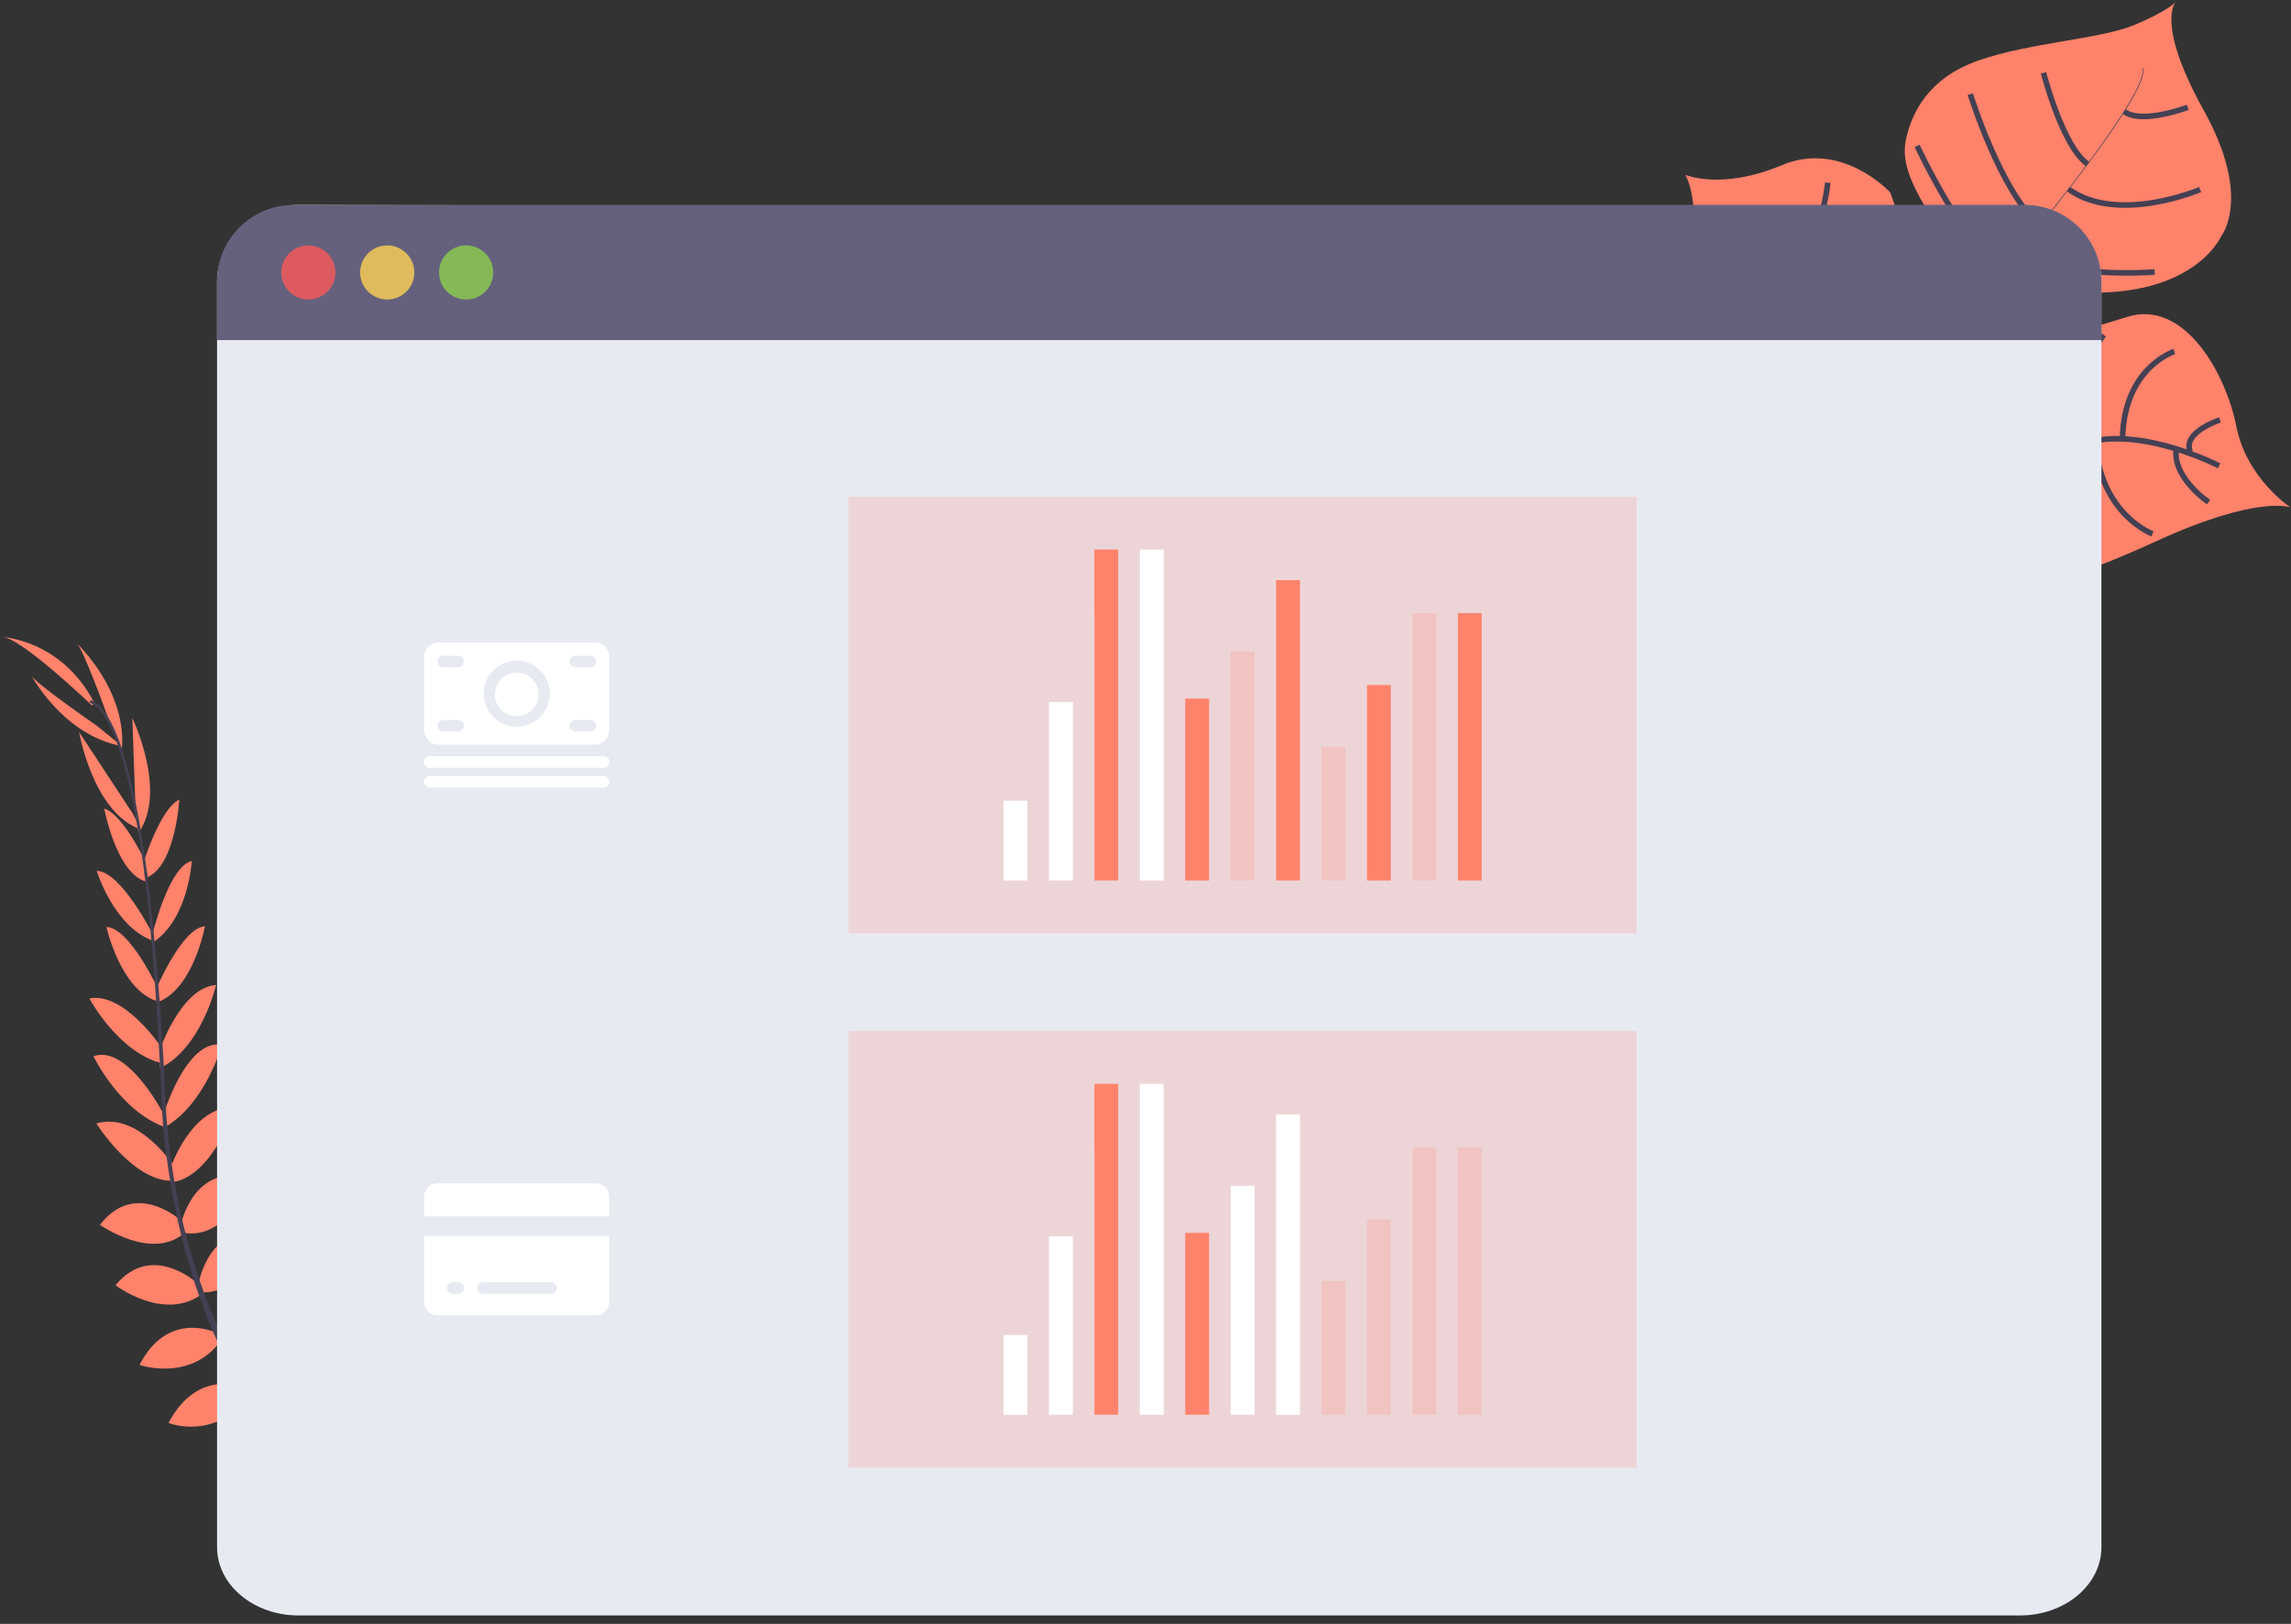 <?xml version="1.0" encoding="UTF-8"?>
<svg width="206px" height="146px" viewBox="0 0 206 146" version="1.1" xmlns="http://www.w3.org/2000/svg" xmlns:xlink="http://www.w3.org/1999/xlink">
    <rect x="0" y="0" width="206" height="146" fill="#333333" stroke="none"/>
    <!-- Generator: sketchtool 57.1 (101010) - https://sketch.com -->
    <title>58E9D08B-EF1C-4D9A-9E5E-4B0C84F631AB</title>
    <desc>Created with sketchtool.</desc>
    <g id="Finances" stroke="none" stroke-width="1" fill="none" fill-rule="evenodd">
        <g id="Dashboard---Finances---Empty-State" transform="translate(-478, -724)">
            <g id="Group-8-Copy-2" transform="translate(156, 696)">
                <g id="undraw_revenue_3osh" transform="translate(322, 28)">
                    <path d="M205.955,45.623 C205.955,45.623 203.082,44.458 193.942,48.634 C184.802,52.811 183.661,52.285 181.293,51.646 C178.926,51.006 177.609,50.853 175.068,47.36 C175.068,47.36 173.28,37.686 171.548,36.186 C169.816,34.686 162.459,37.041 162.459,37.041 C162.459,37.041 153.64,39.06 151.959,27.305 C151.959,27.305 153.151,18.439 151.527,15.719 C151.527,15.719 154.806,17.129 160.216,14.851 C165.626,12.574 169.959,17.298 169.959,17.298 C169.959,17.298 171.323,20.823 171.18,22.923 C171.037,25.024 171.902,25.814 174.483,24.806 C174.483,24.806 175.751,23.006 173.955,20.033 C172.159,17.059 170.878,14.844 171.38,12.533 C171.882,10.221 173.321,7.022 177.95,5.42 C182.58,3.819 188.867,3.51 191.886,2.257 C194.904,1.003 195.634,0.186 195.634,0.186 C195.634,0.186 193.778,2.042 198.152,9.913 C202.527,17.784 199.739,21.205 199.739,21.205 C199.739,21.205 197.411,26.738 187.136,26.287 C187.136,26.287 177.234,26.648 182.633,30.838 C182.633,30.838 186.089,30.136 191.257,28.496 C196.426,26.857 200.158,33.621 201.084,38.328 C202.01,43.035 205.955,45.623 205.955,45.623 Z" id="Path" fill="#FF826B" fill-rule="nonzero"></path>
                    <path d="M192.646,6.156 L192.699,6.143 C193.097,7.649 188.671,13.671 184.889,18.476 L184.843,18.442 C190.18,11.674 192.951,7.312 192.646,6.156 Z" id="Path" fill="#444053" fill-rule="nonzero"></path>
                    <path d="M184.923,18.343 L184.945,18.405 C181.927,22.237 178.122,26.81 175.081,30.198 C174.793,30.521 174.504,30.86 174.227,31.206 L174.14,31.137 C174.419,30.789 174.706,30.448 174.998,30.124 C178.039,26.738 181.903,22.174 184.923,18.343 Z" id="Path" fill="#444053" fill-rule="nonzero"></path>
                    <path d="M174.213,31.045 L174.274,31.148 C168.739,38.042 168.373,48.747 168.36,48.839 L167.192,47.496 C167.211,47.402 168.639,37.987 174.213,31.045 Z" id="Path" fill="#444053" fill-rule="nonzero"></path>
                    <path d="M199.535,41.883 C199.535,41.883 193.008,38.496 187.922,39.713 C182.836,40.931 171.384,35.42 171.384,35.42 C171.384,35.42 166.522,33.45 165.536,31.203 C165.536,31.203 162.199,27.685 162.008,25.861 C161.818,24.038 158.571,19.462 156.452,19.287" id="Path" stroke="#444053" stroke-width="0.5"></path>
                    <path d="M198.59,45.143 C198.59,45.143 195.304,42.934 195.685,40.359" id="Path" stroke="#444053" stroke-width="0.5"></path>
                    <path d="M193.548,47.996 C193.548,47.996 188.848,46.293 188.375,39.617" id="Path" stroke="#444053" stroke-width="0.5"></path>
                    <path d="M185.962,49.724 C185.962,49.724 181.471,46.005 182.961,39.508" id="Path" stroke="#444053" stroke-width="0.5"></path>
                    <path d="M176.849,47.906 C176.849,47.906 173.855,41.648 176.519,37.575" id="Path" stroke="#444053" stroke-width="0.5"></path>
                    <path d="M199.611,37.758 C199.611,37.758 196.215,38.834 196.941,40.619" id="Path" stroke="#444053" stroke-width="0.5"></path>
                    <path d="M195.508,31.602 C195.508,31.602 190.959,33.041 190.852,39.461" id="Path" stroke="#444053" stroke-width="0.5"></path>
                    <path d="M189.165,30.12 C189.165,30.12 185.026,35.219 185.328,39.853" id="Path" stroke="#444053" stroke-width="0.5"></path>
                    <path d="M181.925,32.119 C181.925,32.119 177.813,36.041 178.341,38.223" id="Path" stroke="#444053" stroke-width="0.5"></path>
                    <path d="M179.435,30.734 C179.435,30.734 175.579,31.425 175.04,30.169" id="Path" stroke="#444053" stroke-width="0.5"></path>
                    <path d="M174.425,26.089 C174.425,26.089 176.373,28.664 176.877,28.088" id="Path" stroke="#444053" stroke-width="0.5"></path>
                    <path d="M193.738,24.461 C193.738,24.461 184.017,25.165 181.818,22.242" id="Path" stroke="#444053" stroke-width="0.5"></path>
                    <path d="M172.38,13.118 C172.38,13.118 176.941,22.886 180.252,24.13" id="Path" stroke="#444053" stroke-width="0.5"></path>
                    <path d="M177.164,8.465 C177.164,8.465 179.965,17.45 183.436,20.255" id="Path" stroke="#444053" stroke-width="0.5"></path>
                    <path d="M197.828,17.04 C197.828,17.04 190.437,20.206 185.998,17.004" id="Path" stroke="#444053" stroke-width="0.5"></path>
                    <path d="M183.749,6.55 C183.749,6.55 185.438,13.156 187.711,14.75" id="Path" stroke="#444053" stroke-width="0.5"></path>
                    <path d="M196.713,9.649 C196.713,9.649 192.563,11.217 191.007,10.026" id="Path" stroke="#444053" stroke-width="0.5"></path>
                    <path d="M170.867,28.248 C170.867,28.248 170.855,34.005 169.294,34.413" id="Path" stroke="#444053" stroke-width="0.5"></path>
                    <path d="M158.024,35.706 C158.024,35.706 164.262,36.237 167.139,33.038" id="Path" stroke="#444053" stroke-width="0.5"></path>
                    <path d="M169.256,21.446 C169.256,21.446 167.747,27.28 163.581,28.858" id="Path" stroke="#444053" stroke-width="0.5"></path>
                    <path d="M154.281,29.556 C154.281,29.556 158.697,31.088 162.495,27.186" id="Path" stroke="#444053" stroke-width="0.5"></path>
                    <path d="M164.345,16.427 C164.345,16.427 163.928,21.386 161.227,23.706" id="Path" stroke="#444053" stroke-width="0.5"></path>
                    <path d="M154.449,21.999 C154.449,21.999 158.114,22.024 158.977,20.832" id="Path" stroke="#444053" stroke-width="0.5"></path>
                    <path d="M35.637,139.952 C35.637,139.952 38.148,138.299 40.636,139.476 C40.636,139.476 39.87,140.947 36.72,140.808 L35.637,139.952 Z" id="Path" fill="#FF826B" fill-rule="nonzero"></path>
                    <path d="M35.329,140.04 C35.329,140.04 34.565,142.95 36.48,144.917 C36.48,144.917 37.633,143.72 36.49,140.789 L35.329,140.04 Z" id="Path" fill="#FF826B" fill-rule="nonzero"></path>
                    <path d="M32.198,137.255 C32.198,137.255 32.387,134.785 37.97,135.604 C37.97,135.604 37.997,137.196 36.035,137.951 C34.073,138.706 33.177,138.07 32.198,137.255 Z" id="Path" fill="#FF826B" fill-rule="nonzero"></path>
                    <path d="M31.855,137.238 C31.855,137.238 29.493,137.991 31.598,143.221 C31.598,143.221 33.156,142.875 33.432,140.795 C33.707,138.715 32.879,137.994 31.855,137.238 Z" id="Path" fill="#FF826B" fill-rule="nonzero"></path>
                    <path d="M28.691,133.728 C28.691,133.728 28.372,129.666 34.081,130.084 C34.081,130.084 34.486,133.76 29.7,134.705 L28.691,133.728 Z" id="Path" fill="#FF826B" fill-rule="nonzero"></path>
                    <path d="M24.92,129.151 C24.92,129.151 25.701,124.549 31.407,125.921 C31.407,125.921 31.43,129.9 25.85,130.25 L24.92,129.151 Z" id="Path" fill="#FF826B" fill-rule="nonzero"></path>
                    <path d="M22.162,124.412 C22.162,124.412 23.482,119.917 29.127,121.27 C29.127,121.27 27.782,125.302 22.537,125.24 L22.162,124.412 Z" id="Path" fill="#FF826B" fill-rule="nonzero"></path>
                    <path d="M19.544,119.782 C19.544,119.782 20.824,115.129 26.282,116.526 C26.282,116.526 24.46,120.947 19.902,120.574 L19.544,119.782 Z" id="Path" fill="#FF826B" fill-rule="nonzero"></path>
                    <path d="M17.855,115.383 C17.855,115.383 18.84,109.694 23.93,110.953 C23.93,110.953 22.451,116.129 18.231,116.211 L17.855,115.383 Z" id="Path" fill="#FF826B" fill-rule="nonzero"></path>
                    <path d="M16.272,110.07 C16.272,110.07 17.455,104.336 22.6,106.003 C22.6,106.003 20.579,111.423 16.631,110.863 L16.272,110.07 Z" id="Path" fill="#FF826B" fill-rule="nonzero"></path>
                    <path d="M15.293,105.12 C15.293,105.12 17.169,99.384 21.151,99.54 C21.151,99.54 19.232,105.598 15.625,106.27 L15.293,105.12 Z" id="Path" fill="#FF826B" fill-rule="nonzero"></path>
                    <path d="M14.671,100.301 C14.671,100.301 16.712,93.395 19.953,93.93 C19.953,93.93 18.54,99.199 14.786,101.377 L14.671,100.301 Z" id="Path" fill="#FF826B" fill-rule="nonzero"></path>
                    <path d="M14.316,94.538 C14.316,94.538 16.231,88.784 19.43,88.558 C19.43,88.558 18.127,94.22 14.388,96.036 L14.316,94.538 Z" id="Path" fill="#FF826B" fill-rule="nonzero"></path>
                    <path d="M13.93,89.172 C13.93,89.172 16.318,83.411 18.431,83.281 C18.431,83.281 17.395,88.954 14.141,90.117 L13.93,89.172 Z" id="Path" fill="#FF826B" fill-rule="nonzero"></path>
                    <path d="M13.664,84.175 C13.664,84.175 15.131,77.919 17.248,77.4 C17.248,77.4 16.959,82.515 13.88,84.642 L13.664,84.175 Z" id="Path" fill="#FF826B" fill-rule="nonzero"></path>
                    <path d="M12.871,77.642 C12.871,77.642 14.414,72.657 16.123,71.896 C16.123,71.896 15.786,77.774 13.267,78.86 L12.871,77.642 Z" id="Path" fill="#FF826B" fill-rule="nonzero"></path>
                    <path d="M12.209,73.34 L11.898,64.549 C11.898,64.549 15.09,71.185 12.445,74.891 L12.209,73.34 Z" id="Path" fill="#FF826B" fill-rule="nonzero"></path>
                    <path d="M9.742,64.604 C9.742,64.604 7.44,58.184 6.887,57.828 C6.887,57.828 11.402,61.993 10.96,67.351 L9.742,64.604 Z" id="Path" fill="#FF826B" fill-rule="nonzero"></path>
                    <path d="M28.536,133.707 C28.536,133.707 24.488,133.178 24.609,138.886 C24.609,138.886 28.268,139.481 29.463,134.761 L28.536,133.707 Z" id="Path" fill="#FF826B" fill-rule="nonzero"></path>
                    <path d="M24.728,128.998 C24.728,128.998 20.049,128.981 20.43,134.832 C20.43,134.832 24.356,135.533 25.652,130.109 L24.728,128.998 Z" id="Path" fill="#FF826B" fill-rule="nonzero"></path>
                    <path d="M22.117,124.79 C22.117,124.79 17.87,122.812 15.152,127.931 C15.152,127.931 19.076,129.585 22.492,125.618 L22.117,124.79 Z" id="Path" fill="#FF826B" fill-rule="nonzero"></path>
                    <path d="M19.449,119.825 C19.449,119.825 15.101,117.71 12.547,122.721 C12.547,122.721 17.074,124.276 19.808,120.617 L19.449,119.825 Z" id="Path" fill="#FF826B" fill-rule="nonzero"></path>
                    <path d="M17.91,115.508 C17.91,115.508 13.726,111.518 10.385,115.553 C10.385,115.553 14.661,118.835 18.102,116.396 L17.91,115.508 Z" id="Path" fill="#FF826B" fill-rule="nonzero"></path>
                    <path d="M16.51,109.935 C16.51,109.935 12.3,105.854 8.985,110.123 C8.985,110.123 13.713,113.469 16.659,110.791 L16.51,109.935 Z" id="Path" fill="#FF826B" fill-rule="nonzero"></path>
                    <path d="M15.729,104.962 C15.729,104.962 12.486,99.881 8.666,101.01 C8.666,101.01 12.032,106.404 15.693,106.163 L15.729,104.962 Z" id="Path" fill="#FF826B" fill-rule="nonzero"></path>
                    <path d="M14.767,100.269 C14.767,100.269 11.494,93.853 8.406,94.967 C8.406,94.967 10.762,99.898 14.85,101.347 L14.767,100.269 Z" id="Path" fill="#FF826B" fill-rule="nonzero"></path>
                    <path d="M14.541,94.205 C14.541,94.205 11.181,89.153 8.032,89.77 C8.032,89.77 10.779,94.891 14.867,95.665 L14.541,94.205 Z" id="Path" fill="#FF826B" fill-rule="nonzero"></path>
                    <path d="M14.284,89.059 C14.284,89.059 11.681,83.392 9.568,83.343 C9.568,83.343 10.819,88.971 14.114,90.011 L14.284,89.059 Z" id="Path" fill="#FF826B" fill-rule="nonzero"></path>
                    <path d="M13.769,84.051 C13.769,84.051 10.873,78.312 8.698,78.301 C8.698,78.301 10.181,83.208 13.671,84.557 L13.769,84.051 Z" id="Path" fill="#FF826B" fill-rule="nonzero"></path>
                    <path d="M13.333,77.989 C13.333,77.989 11.168,73.238 9.372,72.7 C9.372,72.7 10.455,78.489 13.092,79.248 L13.333,77.989 Z" id="Path" fill="#FF826B" fill-rule="nonzero"></path>
                    <path d="M11.956,73.174 L7.114,65.821 C7.114,65.821 8.353,73.075 12.658,74.577 L11.956,73.174 Z" id="Path" fill="#FF826B" fill-rule="nonzero"></path>
                    <path d="M8.63,65.196 C8.63,65.196 3.007,61.323 2.803,60.704 C2.803,60.704 5.673,66.13 10.975,67.086 L8.63,65.196 Z" id="Path" fill="#FF826B" fill-rule="nonzero"></path>
                    <path d="M8.295,63.454 C8.295,63.454 1.837,57.262 0.183,57.267 C0.183,57.267 5.508,57.51 8.444,63.124 L8.295,63.454 Z" id="Path" fill="#FF826B" fill-rule="nonzero"></path>
                    <path d="M13.277,78.907 L13.041,78.937 C11.828,69.461 10.059,63.862 8.059,63.169 L8.138,62.945 C10.258,63.679 12.028,69.199 13.277,78.907 Z" id="Path" fill="#444053" fill-rule="nonzero"></path>
                    <path d="M15.054,101.563 L14.699,101.593 C14.624,100.709 14.567,99.804 14.528,98.902 C14.19,91.058 13.664,83.857 12.973,78.457 L13.179,78.205 C13.871,83.612 14.545,91.033 14.877,98.885 C14.924,99.783 14.975,100.683 15.054,101.563 Z" id="Path" fill="#444053" fill-rule="nonzero"></path>
                    <path d="M42.268,144.455 C42.205,144.427 35.95,141.642 29.455,134.992 C25.652,131.101 22.491,126.632 20.089,121.754 C17.087,115.66 15.258,108.168 14.644,100.886 L15.022,101.059 C16.401,117.403 23.858,128.577 29.789,134.654 C36.22,141.241 42.405,144.002 42.468,144.028 L42.268,144.455 Z" id="Path" fill="#444053" fill-rule="nonzero"></path>
                    <path d="M188.954,25.27 L188.954,139.105 C188.954,142.492 185.681,145.242 181.638,145.242 L26.831,145.242 C22.79,145.242 19.517,142.489 19.517,139.105 L19.517,25.27 C19.517,21.883 22.79,18.422 26.831,18.422 L181.631,18.798 C185.672,18.796 188.954,21.879 188.954,25.27 Z" id="Path" fill="#E8EAF2" fill-rule="nonzero"></path>
                    <path d="M188.954,25.304 L188.954,30.574 L19.517,30.574 L19.517,25.304 C19.517,21.503 22.606,18.422 26.416,18.422 L182.048,18.422 C183.879,18.42 185.635,19.144 186.93,20.435 C188.226,21.726 188.954,23.478 188.954,25.304 Z" id="Path" fill="#65617D" fill-rule="nonzero"></path>
                    <ellipse id="Oval" fill="#FA5959" fill-rule="nonzero" opacity="0.8" cx="27.725" cy="24.497" rx="2.437" ry="2.432"></ellipse>
                    <ellipse id="Oval" fill="#FED253" fill-rule="nonzero" opacity="0.8" cx="34.82" cy="24.497" rx="2.437" ry="2.432"></ellipse>
                    <ellipse id="Oval" fill="#8CCF4D" fill-rule="nonzero" opacity="0.8" cx="41.913" cy="24.497" rx="2.437" ry="2.432"></ellipse>
                    <path d="M54.264,67.991 L38.657,67.991 C38.464,67.98 38.28,68.076 38.18,68.241 C38.08,68.406 38.08,68.613 38.18,68.778 C38.28,68.944 38.464,69.04 38.657,69.028 L54.264,69.028 C54.457,69.04 54.64,68.944 54.741,68.778 C54.841,68.613 54.841,68.406 54.741,68.241 C54.64,68.076 54.457,67.98 54.264,67.991 L54.264,67.991 Z M54.264,69.77 L38.657,69.77 C38.37,69.77 38.136,70.002 38.136,70.289 C38.136,70.576 38.37,70.809 38.657,70.809 L54.264,70.809 C54.551,70.809 54.784,70.576 54.784,70.289 C54.784,70.002 54.551,69.77 54.264,69.77 L54.264,69.77 Z M53.481,57.766 L39.442,57.766 C38.722,57.767 38.138,58.348 38.136,59.066 L38.136,65.654 C38.138,66.372 38.722,66.953 39.442,66.954 L53.481,66.954 C54.2,66.952 54.782,66.371 54.784,65.654 L54.784,59.066 C54.782,58.349 54.2,57.768 53.481,57.766 L53.481,57.766 Z M41.183,65.774 L39.846,65.774 C39.558,65.774 39.325,65.542 39.325,65.255 C39.325,64.968 39.558,64.735 39.846,64.735 L41.183,64.735 C41.471,64.735 41.704,64.968 41.704,65.255 C41.704,65.542 41.471,65.774 41.183,65.774 L41.183,65.774 Z M41.183,59.991 L39.846,59.991 C39.558,59.991 39.325,59.758 39.325,59.471 C39.325,59.184 39.558,58.952 39.846,58.952 L41.183,58.952 C41.471,58.952 41.704,59.184 41.704,59.471 C41.704,59.758 41.471,59.991 41.183,59.991 L41.183,59.991 Z M46.465,65.328 C44.823,65.328 43.492,64 43.492,62.362 C43.492,60.724 44.823,59.396 46.465,59.396 C48.107,59.396 49.438,60.724 49.438,62.362 C49.436,64.001 48.104,65.328 46.461,65.328 L46.465,65.328 Z M53.081,65.774 L51.743,65.774 C51.456,65.774 51.223,65.542 51.223,65.255 C51.223,64.968 51.456,64.735 51.743,64.735 L53.081,64.735 C53.368,64.735 53.602,64.968 53.602,65.255 C53.602,65.542 53.368,65.774 53.081,65.774 L53.081,65.774 Z M53.081,59.991 L51.743,59.991 C51.456,59.991 51.223,59.758 51.223,59.471 C51.223,59.184 51.456,58.952 51.743,58.952 L53.081,58.952 C53.368,58.952 53.602,59.184 53.602,59.471 C53.602,59.758 53.368,59.991 53.081,59.991 L53.081,59.991 Z" id="Shape" fill="#FFFFFF" fill-rule="nonzero"></path>
                    <ellipse id="Oval" fill="#FFFFFF" fill-rule="nonzero" cx="46.461" cy="62.434" rx="1.969" ry="1.965"></ellipse>
                    <rect id="Rectangle" fill="#FF826B" fill-rule="nonzero" opacity="0.2" x="76.295" y="44.657" width="70.872" height="39.256"></rect>
                    <rect id="Rectangle" fill="#FF826B" fill-rule="nonzero" opacity="0.2" x="76.295" y="92.695" width="70.872" height="39.256"></rect>
                    <rect id="Rectangle" fill="#FFFFFF" fill-rule="nonzero" x="90.233" y="71.992" width="2.145" height="7.171"></rect>
                    <rect id="Rectangle" fill="#FFFFFF" fill-rule="nonzero" x="94.317" y="63.115" width="2.145" height="16.048"></rect>
                    <rect id="Rectangle" fill="#DFE3EF" fill-rule="nonzero" x="98.403" y="55.116" width="2.145" height="24.047"></rect>
                    <rect id="Rectangle" fill="#FFFFFF" fill-rule="nonzero" x="102.489" y="49.41" width="2.145" height="29.753"></rect>
                    <rect id="Rectangle" fill="#FF826B" fill-rule="nonzero" x="98.403" y="49.41" width="2.145" height="29.753"></rect>
                    <rect id="Rectangle" fill="#FF826B" fill-rule="nonzero" x="106.573" y="62.808" width="2.145" height="16.355"></rect>
                    <rect id="Rectangle" fill="#FF826B" fill-rule="nonzero" opacity="0.2" x="110.659" y="58.581" width="2.145" height="20.582"></rect>
                    <rect id="Rectangle" fill="#FF826B" fill-rule="nonzero" x="114.743" y="52.161" width="2.145" height="27.002"></rect>
                    <rect id="Rectangle" fill="#FF826B" fill-rule="nonzero" opacity="0.2" x="118.829" y="67.139" width="2.145" height="12.024"></rect>
                    <rect id="Rectangle" fill="#FF826B" fill-rule="nonzero" x="122.915" y="61.587" width="2.145" height="17.577"></rect>
                    <rect id="Rectangle" fill="#FF826B" fill-rule="nonzero" opacity="0.2" x="126.999" y="55.116" width="2.145" height="24.047"></rect>
                    <rect id="Rectangle" fill="#FF826B" fill-rule="nonzero" x="131.085" y="55.116" width="2.145" height="24.047"></rect>
                    <path d="M54.779,107.577 C54.777,106.923 54.246,106.393 53.59,106.391 L39.327,106.391 C38.671,106.393 38.14,106.922 38.136,107.577 L38.136,109.357 L54.779,109.357 L54.779,107.577 Z M38.131,117.068 C38.133,117.723 38.665,118.253 39.321,118.255 L53.59,118.255 C54.246,118.253 54.778,117.722 54.779,117.068 L54.779,111.143 L38.136,111.143 L38.131,117.068 Z M43.413,115.289 L49.508,115.289 C49.701,115.278 49.885,115.374 49.985,115.539 C50.085,115.704 50.085,115.911 49.985,116.076 C49.885,116.242 49.701,116.338 49.508,116.326 L43.413,116.326 C43.138,116.31 42.923,116.082 42.923,115.808 C42.923,115.533 43.138,115.306 43.413,115.289 L43.413,115.289 Z M40.738,115.289 L41.183,115.289 C41.376,115.278 41.56,115.374 41.66,115.539 C41.76,115.704 41.76,115.911 41.66,116.076 C41.56,116.242 41.376,116.338 41.183,116.326 L40.738,116.326 C40.545,116.338 40.361,116.242 40.261,116.076 C40.161,115.911 40.161,115.704 40.261,115.539 C40.361,115.374 40.545,115.278 40.738,115.289 L40.738,115.289 Z" id="Shape" fill="#FFFFFF" fill-rule="nonzero"></path>
                    <rect id="Rectangle" fill="#FFFFFF" fill-rule="nonzero" x="90.233" y="120.028" width="2.145" height="7.171"></rect>
                    <rect id="Rectangle" fill="#FFFFFF" fill-rule="nonzero" x="94.317" y="111.151" width="2.145" height="16.048"></rect>
                    <rect id="Rectangle" fill="#DFE3EF" fill-rule="nonzero" x="98.403" y="103.152" width="2.145" height="24.047"></rect>
                    <rect id="Rectangle" fill="#FFFFFF" fill-rule="nonzero" x="102.489" y="97.445" width="2.145" height="29.753"></rect>
                    <rect id="Rectangle" fill="#FF826B" fill-rule="nonzero" x="98.403" y="97.445" width="2.145" height="29.753"></rect>
                    <rect id="Rectangle" fill="#FF826B" fill-rule="nonzero" x="106.573" y="110.844" width="2.145" height="16.355"></rect>
                    <rect id="Rectangle" fill="#FFFFFF" fill-rule="nonzero" x="110.659" y="106.617" width="2.145" height="20.582"></rect>
                    <rect id="Rectangle" fill="#FFFFFF" fill-rule="nonzero" x="114.743" y="100.197" width="2.145" height="27.002"></rect>
                    <rect id="Rectangle" fill="#FF826B" fill-rule="nonzero" opacity="0.2" x="118.829" y="115.174" width="2.145" height="12.024"></rect>
                    <rect id="Rectangle" fill="#FF826B" fill-rule="nonzero" opacity="0.2" x="122.915" y="109.622" width="2.145" height="17.577"></rect>
                    <rect id="Rectangle" fill="#FF826B" fill-rule="nonzero" opacity="0.2" x="126.999" y="103.152" width="2.145" height="24.047"></rect>
                    <rect id="Rectangle" fill="#FF826B" fill-rule="nonzero" opacity="0.2" x="131.085" y="103.152" width="2.145" height="24.047"></rect>
                </g>
            </g>
        </g>
    </g>
</svg>
